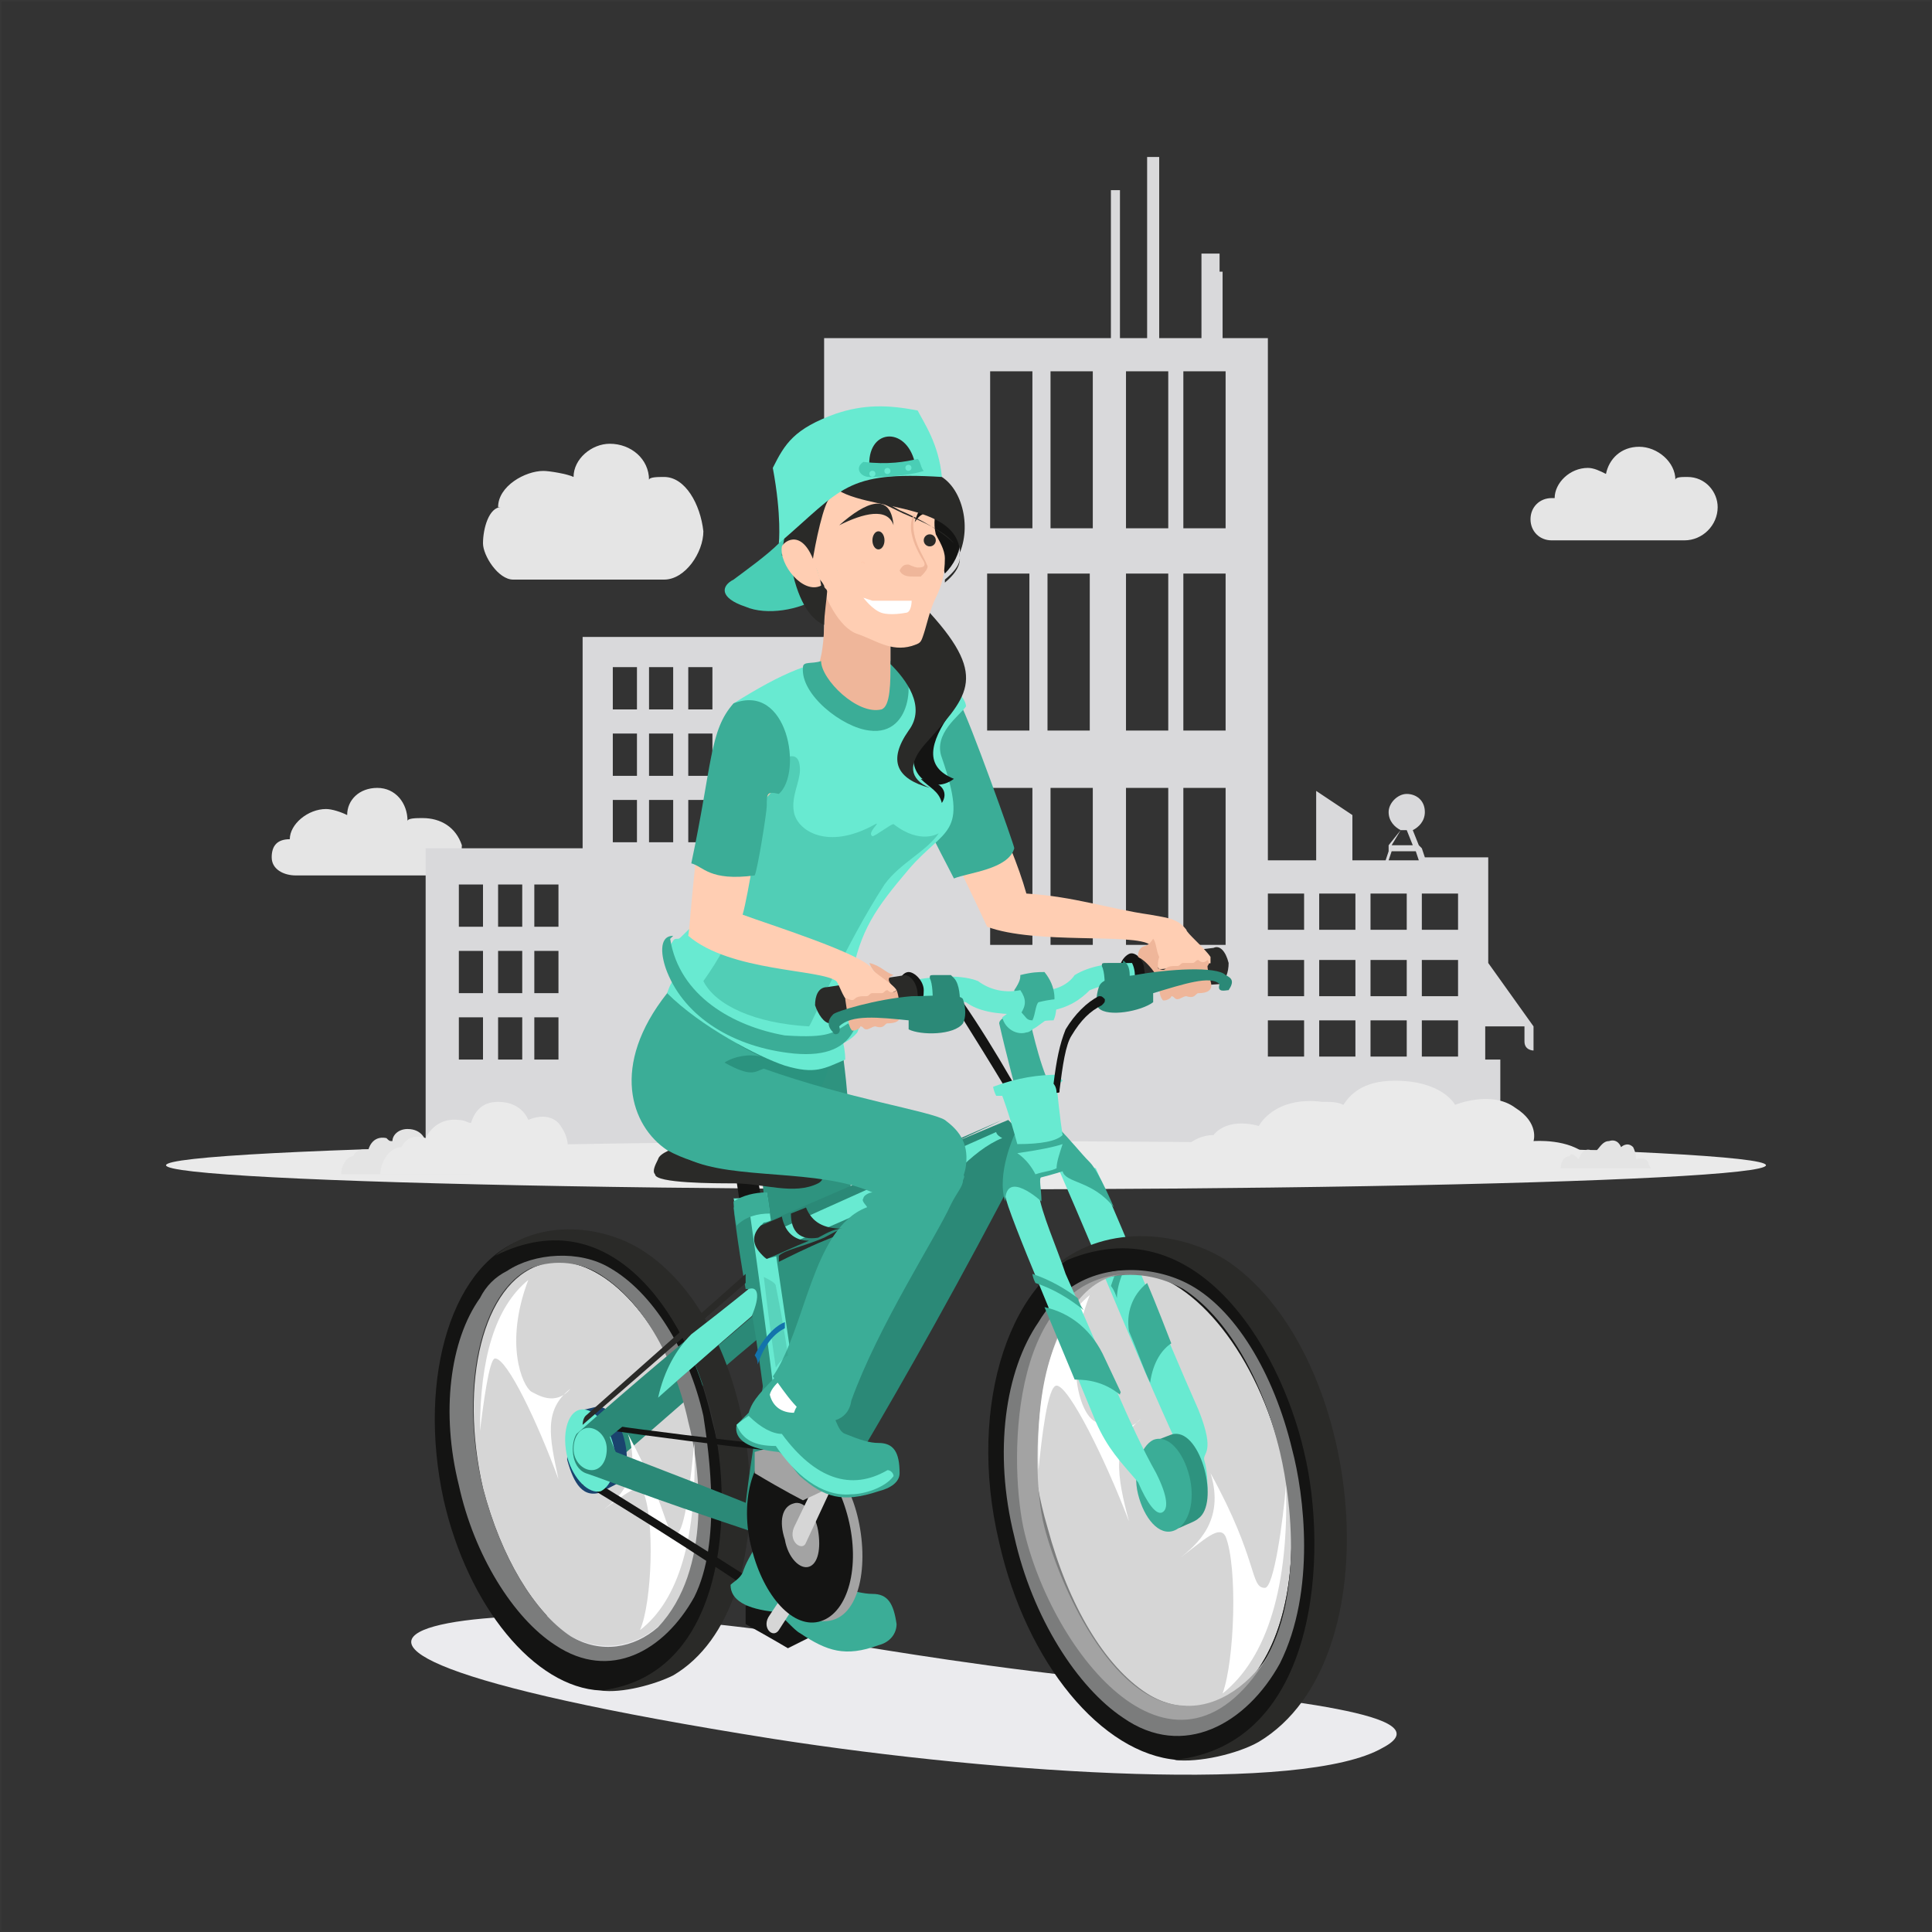 <?xml version="1.0" encoding="utf-8"?>
<!-- Generator: Adobe Illustrator 20.0.0, SVG Export Plug-In . SVG Version: 6.00 Build 0)  -->
<svg version="1.1" id="Layer_1" xmlns="http://www.w3.org/2000/svg" xmlns:xlink="http://www.w3.org/1999/xlink" x="0px" y="0px"
	 viewBox="0 0 64 64" style="enable-background:new 0 0 64 64;" xml:space="preserve">
<rect x="0" y="0" width="64" height="64" fill="#333333" stroke="none"/>
<style type="text/css">
	.st0{opacity:1.000000e-02;fill:none;stroke:#FFFFFF;stroke-width:0.111;stroke-miterlimit:10;}
	.st1{fill:#EBEBEE;}
	.st2{fill:#D9D9DB;}
	.st3{fill:#EAEAEA;}
	.st4{fill-rule:evenodd;clip-rule:evenodd;fill:#EFF0F0;}
	.st5{fill-rule:evenodd;clip-rule:evenodd;fill:#EAEAEA;}
	.st6{fill-rule:evenodd;clip-rule:evenodd;fill:#D9D9DB;}
	.st7{fill:#CC4444;}
	.st8{fill:#EAB498;}
	.st9{fill:#FFCEB3;}
	.st10{fill:#EF6262;}
	.st11{fill:#EEEBF2;}
	.st12{fill:#B23636;}
	.st13{fill:#EAB69B;}
	.st14{fill:#2A2A28;}
	.st15{fill:#FFFFFF;}
	.st16{fill:#B2B2B0;}
	.st17{opacity:0.3;clip-path:url(#XMLID_88_);fill:#C5C5C5;}
	.st18{fill:#00C2AE;}
	.st19{opacity:1.000000e-02;fill:none;stroke:#FFFFFF;stroke-width:0.111;stroke-miterlimit:10;}
	.st20{fill:#BDBDC1;}
	.st21{fill:#D1CE57;}
	.st22{fill:#B1B1B2;}
	.st23{fill:#D18F42;}
	.st24{opacity:0.44;fill:#EDB264;}
	.st25{fill:#B77430;}
	.st26{fill:#EDB264;}
	.st27{opacity:0.55;fill:#CC8E44;}
	.st28{fill:#CC8E44;}
	.st29{fill:#A06127;}
	.st30{fill:#EFF0F0;}
	.st31{fill:#C4C4C4;}
	.st32{fill:#9B9B9B;}
	.st33{fill:#AAAAAA;}
	.st34{fill:#F94B58;}
	.st35{opacity:1.000000e-02;fill:none;stroke:#FFFFFF;stroke-width:0.111;stroke-miterlimit:10;}
	.st36{fill:#F2F2F2;}
	.st37{fill:#9C9EA0;}
	.st38{fill:#E6E6E6;}
	.st39{fill:#2E325B;}
	.st40{fill:#303030;}
	.st41{fill:#7CCE9D;}
	.st42{fill:#FC6565;}
	.st43{fill:#ADADB2;}
	.st44{fill:#8F8F93;}
	.st45{fill:#343535;}
	.st46{fill:#1B1C1C;}
	.st47{fill:#6F7070;}
	.st48{fill:#ADADAD;}
	.st49{fill:#5B5B5B;}
	.st50{fill:#676868;}
	.st51{fill:#818484;}
	.st52{fill:#595B5B;}
	.st53{fill:#C4C6C6;}
	.st54{fill:#838484;}
	.st55{fill:#191919;}
	.st56{opacity:0.2;fill:#FFFFFF;}
	.st57{fill:#DD62EF;}
	.st58{fill:#E37DF4;}
	.st59{fill:#EA97FC;}
	.st60{fill:#35383D;}
	.st61{opacity:0.3;}
	.st62{opacity:0.5;fill:#FFFFFF;}
	.st63{fill:#020103;}
	.st64{fill:#060506;}
	.st65{fill:#232325;}
	.st66{fill:#040305;}
	.st67{fill:#424141;}
	.st68{fill:#0D0D0F;}
	.st69{fill:#CC3E45;}
	.st70{fill:#505050;}
	.st71{fill:#646464;}
	.st72{fill:#333333;}
	.st73{fill:#2B2B2D;}
	.st74{fill:#5F5F5F;}
	.st75{fill:#4A4A4B;}
	.st76{fill:#777676;}
	.st77{fill:#E8EBEC;}
	.st78{fill:#B0B4B4;}
	.st79{fill:#752289;}
	.st80{fill:#8F31A3;}
	.st81{opacity:0.35;}
	.st82{fill:#5A5A5A;}
	.st83{fill:#8E8E8E;}
	.st84{fill:#888888;}
	.st85{fill:#D6D6D6;}
	.st86{fill:#A3A3A3;}
	.st87{fill:#7B7B7B;}
	.st88{fill:#919191;}
	.st89{fill:#818181;}
	.st90{fill:#BCBCBC;}
	.st91{fill:#6A6A6A;}
	.st92{fill:#7C7C7C;}
	.st93{fill:#898989;}
	.st94{fill:#B8B8B8;}
	.st95{fill:#494949;}
	.st96{fill:#808080;}
	.st97{fill:#4B4B4B;}
	.st98{fill:#7D7D7D;}
	.st99{fill:#525252;}
	.st100{fill:#D7D7D7;}
	.st101{fill:#565656;}
	.st102{fill:#585858;}
	.st103{fill:#575757;}
	.st104{fill:#D4D4D4;}
	.st105{fill:#484848;}
	.st106{fill:#A4A4A4;}
	.st107{fill:#373737;}
	.st108{fill:#595959;}
	.st109{fill:#EFEFEF;}
	.st110{fill:#6B6B6B;}
	.st111{fill:#404040;}
	.st112{fill:#BDBDBD;}
	.st113{fill:#9C9C9C;}
	.st114{fill:#929292;}
	.st115{fill:#DDDDDD;}
	.st116{fill:#CACACA;}
	.st117{fill:#CBCBCB;}
	.st118{fill:#BBBBBB;}
	.st119{fill:#7E7E7E;}
	.st120{fill:#656565;}
	.st121{fill:#666666;}
	.st122{fill:#F0F0F0;}
	.st123{fill:#4A4A4A;}
	.st124{fill:#1F1F1F;}
	.st125{fill:#343434;}
	.st126{fill:#E9E9E9;}
	.st127{fill:#FAFAFA;}
	.st128{fill:#FCFCFC;}
	.st129{fill:#F5F5F5;}
	.st130{fill:#ECECEC;}
	.st131{fill:#C7C7C7;}
	.st132{fill:#D3D3D3;}
	.st133{fill:#D5D5D5;}
	.st134{fill:#EEEEEE;}
	.st135{fill:#363636;}
	.st136{fill:#BABABA;}
	.st137{fill:#D1D1D1;}
	.st138{fill:#6C6C6C;}
	.st139{fill:#686868;}
	.st140{fill:#616161;}
	.st141{fill:#626262;}
	.st142{fill:#2F2F2F;}
	.st143{fill:#848484;}
	.st144{fill:#636363;}
	.st145{fill:#FBFBFB;}
	.st146{fill:#E7E7E7;}
	.st147{fill:#F9F9F9;}
	.st148{fill:#8F8F8F;}
	.st149{fill:#949494;}
	.st150{fill:#959595;}
	.st151{fill:#969696;}
	.st152{fill:#E4E4E4;}
	.st153{fill:#E8E8E8;}
	.st154{fill:#FDFDFD;}
	.st155{fill:#E5E5E5;}
	.st156{fill:#F3F3F3;}
	.st157{fill:#F6F6F6;}
	.st158{fill:#F4F4F4;}
	.st159{fill:#FEFEFE;}
	.st160{fill:#CDCDCD;}
	.st161{fill:#D8D8D8;}
	.st162{fill:#E3E3E3;}
	.st163{fill:#939393;}
	.st164{fill:#979797;}
	.st165{fill:#828282;}
	.st166{fill:#4C4C4C;}
	.st167{fill:#777777;}
	.st168{fill:#B6B6B6;}
	.st169{fill:#B7B7B7;}
	.st170{fill:#B2B2B2;}
	.st171{fill:#B1B1B1;}
	.st172{fill:#8D8D8D;}
	.st173{fill:#9A9A9A;}
	.st174{opacity:0.35;fill:#FFFFFF;}
	.st175{fill:#A9A9AA;}
	.st176{fill:#263238;}
	.st177{fill:#E0E0E0;}
	.st178{fill:#FAFBFB;}
	.st179{opacity:0.76;fill:#F6F6F6;}
	.st180{fill:#F78494;}
	.st181{fill:#CE5B6F;}
	.st182{fill:#0F0F0F;}
	.st183{opacity:0.75;fill:#E0697E;}
	.st184{fill:#F2BCA0;}
	.st185{opacity:0.75;fill:#A83F56;}
	.st186{fill:#F44D4D;}
	.st187{opacity:1.000000e-02;fill:none;stroke:#FFFFFF;stroke-width:0.114;stroke-miterlimit:10;}
	.st188{fill-rule:evenodd;clip-rule:evenodd;fill:#EBEBEE;}
	.st189{fill-rule:evenodd;clip-rule:evenodd;fill:#D6D6D6;}
	.st190{fill-rule:evenodd;clip-rule:evenodd;fill:#2B8977;}
	.st191{fill-rule:evenodd;clip-rule:evenodd;fill:#141413;}
	.st192{fill-rule:evenodd;clip-rule:evenodd;fill:#7B7C7C;}
	.st193{fill-rule:evenodd;clip-rule:evenodd;fill:#2A2A28;}
	.st194{fill-rule:evenodd;clip-rule:evenodd;fill:#1A436E;}
	.st195{fill-rule:evenodd;clip-rule:evenodd;fill:#FFFFFF;}
	.st196{fill-rule:evenodd;clip-rule:evenodd;fill:#2E937F;}
	.st197{fill-rule:evenodd;clip-rule:evenodd;fill:#68EAD1;}
	.st198{fill-rule:evenodd;clip-rule:evenodd;fill:#3BAD97;}
	.st199{fill-rule:evenodd;clip-rule:evenodd;fill:#A3A3A3;}
	.st200{fill-rule:evenodd;clip-rule:evenodd;fill:#2B937F;}
	.st201{fill-rule:evenodd;clip-rule:evenodd;fill:#FFCEB3;}
	.st202{fill-rule:evenodd;clip-rule:evenodd;fill:#51CEB6;}
	.st203{fill-rule:evenodd;clip-rule:evenodd;fill:#EFB69A;}
	.st204{opacity:0.25;fill-rule:evenodd;clip-rule:evenodd;fill:#2E937F;}
	.st205{fill-rule:evenodd;clip-rule:evenodd;fill:#1373AB;}
	.st206{fill-rule:evenodd;clip-rule:evenodd;fill:#4ACEB5;}
	.st207{fill-rule:evenodd;clip-rule:evenodd;fill:#FFC8AB;}
	.st208{fill-rule:evenodd;clip-rule:evenodd;fill:#4D0B0B;}
</style>
<g>
	<rect id="XMLID_1960_" class="st187" width="64" height="64"/>
	<rect id="XMLID_1003_" x="0" class="st187" width="64" height="64"/>
	<g id="XMLID_3128_">
		<g id="XMLID_2725_">
			<g id="XMLID_932_">
				<path id="XMLID_935_" class="st155" d="M22,15.8c-0.2,0-0.5,0-0.5,0.1c0,0,0,0,0,0c0-0.7-0.6-1.2-1.3-1.2
					c-0.6,0-1.2,0.5-1.2,1.1c-0.2-0.1-0.8-0.2-1-0.2c-0.6,0-1.5,0.5-1.5,1.2c0,0,0,0,0,0c0,0,0.2,0,0.1,0c-0.4,0-0.6,0.7-0.6,1.2
					c0,0.4,0.5,1.2,1,1.2c0.4,0,4.3,0,5,0c0.7,0,1.3-0.9,1.3-1.6C23.2,16.7,22.7,15.8,22,15.8z"/>
				<path id="XMLID_934_" class="st155" d="M55.9,15.8c-0.2,0-0.4,0-0.4,0.1c0,0,0,0,0,0c0-0.6-0.6-1.1-1.2-1.1
					c-0.6,0-1,0.4-1.1,0.9c-0.2-0.1-0.4-0.2-0.6-0.2c-0.6,0-1.1,0.5-1.1,1c0,0,0,0,0,0c-1,0-0.1,0-0.1,0c-0.4,0-0.7,0.3-0.7,0.7
					c0,0.4,0.3,0.7,0.7,0.7c0.3,0,3.8,0,4.4,0c0.6,0,1.1-0.5,1.1-1.1C56.9,16.3,56.5,15.8,55.9,15.8z"/>
				<path id="XMLID_933_" class="st155" d="M14,27.1c-0.2,0-0.5,0-0.5,0.1c0,0,0,0,0,0c0-0.6-0.4-1.1-1-1.1c-0.6,0-1,0.4-1,0.9
					c-0.2-0.1-0.5-0.2-0.7-0.2c-0.6,0-1.2,0.5-1.2,1c0,0,0,0,0,0c0,0,0.1,0,0,0c-0.4,0-0.6,0.2-0.6,0.6c0,0.4,0.4,0.6,0.8,0.6
					c0.3,0,3.8,0,4.4,0s1.1-0.4,1.1-1C15.1,27.4,14.6,27.1,14,27.1z"/>
			</g>
			<path id="XMLID_1039_" class="st2" d="M49.3,31.9v-3.5h-2.1l-0.1-0.3L47,28l-0.2-0.5c0.2-0.1,0.4-0.3,0.4-0.6
				c0-0.4-0.3-0.6-0.6-0.6s-0.6,0.3-0.6,0.6c0,0.3,0.2,0.5,0.4,0.6L46,28L46,28.2l-0.1,0.3h-1.1v-1.5l-1.2-0.8v2.3h-1.6V11.2h-1.5V9
				h-0.1V8.4h-0.6v2.8h-1.4v-6H38v6h-0.9V6.3h-0.3v4.9h-9.5v9.9h-8v7h-5.2v9.7v0.4v0.4h35.1h0.5v-0.8v-2.7h-0.5V34h1.3
				c0,0,0,0.2,0,0.5c0,0.3,0.3,0.3,0.3,0.3V34L49.3,31.9z M47.1,29.6h1.2v1.2h-1.2V29.6z M47.1,31.8h1.2V33h-1.2V31.8z M47.1,33.8
				h1.2v1.2h-1.2V33.8z M46.4,27.5c0,0,0.1,0,0.1,0c0,0,0.1,0,0.1,0l0.2,0.5h-0.7L46.4,27.5z M46.1,28.2h0.8l0.1,0.3H46L46.1,28.2z
				 M45.4,29.6h1.2v1.2h-1.2V29.6z M45.4,31.8h1.2V33h-1.2V31.8z M45.4,33.8h1.2v1.2h-1.2V33.8z M43.7,29.6h1.2v1.2h-1.2V29.6z
				 M43.7,31.8h1.2V33h-1.2V31.8z M43.7,33.8h1.2v1.2h-1.2V33.8z M42,29.6h1.2v1.2H42V29.6z M42,31.8h1.2V33H42V31.8z M42,33.8h1.2
				v1.2H42V33.8z M39.2,12.3h1.4v5.2h-1.4V12.3z M39.2,19h1.4v5.2h-1.4V19z M39.2,26.1h1.4v5.2h-1.4V26.1z M37.3,12.3h1.4v5.2h-1.4
				V12.3z M37.3,19h1.4v5.2h-1.4V19z M37.3,26.1h1.4v5.2h-1.4V26.1z M34.8,12.3h1.4v5.2h-1.4V12.3z M34.7,19h1.4v5.2h-1.4V19z
				 M36.2,26.1v5.2h-1.4v-5.2H36.2z M32.8,12.3h1.4v5.2h-1.4V12.3z M32.7,19h1.4v5.2h-1.4V19z M34.2,26.1v5.2h-1.4v-5.2H34.2z
				 M22.8,22.1h0.8v1.4h-0.8V22.1z M22.8,24.3h0.8v1.4h-0.8V24.3z M22.8,26.5h0.8v1.4h-0.8V26.5z M21.5,22.1h0.8v1.4h-0.8V22.1z
				 M21.5,24.3h0.8v1.4h-0.8V24.3z M21.5,26.5h0.8v1.4h-0.8V26.5z M20.3,22.1h0.8v1.4h-0.8V22.1z M20.3,24.3h0.8v1.4h-0.8V24.3z
				 M20.3,26.5h0.8v1.4h-0.8V26.5z M17.7,29.3h0.8v1.4h-0.8V29.3z M17.7,31.5h0.8v1.4h-0.8V31.5z M17.7,33.7h0.8v1.4h-0.8V33.7z
				 M16.5,29.3h0.8v1.4h-0.8V29.3z M16.5,31.5h0.8v1.4h-0.8V31.5z M16.5,33.7h0.8v1.4h-0.8V33.7z M15.2,29.3h0.8v1.4h-0.8V29.3z
				 M15.2,31.5h0.8v1.4h-0.8V31.5z M15.2,33.7h0.8v1.4h-0.8V33.7z"/>
			<g id="XMLID_2724_">
				<ellipse id="XMLID_1023_" class="st3" cx="32" cy="38.6" rx="26.5" ry="0.8"/>
				<path id="XMLID_728_" class="st152" d="M15.5,38.6c-0.2-0.3-0.6-0.2-0.6-0.2s0.1-0.3-0.2-0.5c-0.3-0.3-0.6-0.1-0.6-0.1
					s-0.1-0.4-0.6-0.4c-0.3,0-0.5,0.2-0.5,0.4c-0.1,0-0.1,0-0.2-0.1c-0.5-0.1-0.6,0.4-0.6,0.4c-0.4-0.1-0.5,0.2-0.5,0.2
					c-0.2,0-0.4,0.3-0.4,0.6h4.3C15.6,38.8,15.6,38.7,15.5,38.6z"/>
				<path id="XMLID_729_" class="st3" d="M19.8,38.5c-0.3-0.5-1-0.4-1-0.4s0.1-0.4-0.3-0.9c-0.4-0.4-1-0.1-1-0.1s-0.2-0.6-1-0.6
					c-0.6,0-0.8,0.4-0.9,0.7c-0.1,0-0.2-0.1-0.4-0.1c-0.8-0.1-1.1,0.6-1.1,0.6c-0.6-0.2-0.8,0.3-0.8,0.3c-0.4,0-0.7,0.5-0.7,0.9h7.4
					C19.9,38.7,19.9,38.6,19.8,38.5z"/>
				<path id="XMLID_955_" class="st3" d="M52.6,38.3c-0.6-0.6-1.8-0.5-1.8-0.5s0.2-0.6-0.6-1.1c-0.8-0.6-2-0.1-2-0.1s-0.4-0.8-2-0.8
					c-1.1,0-1.5,0.5-1.7,0.8c-0.2-0.1-0.4-0.1-0.7-0.1c-1.6-0.2-2.1,0.8-2.1,0.8c-1.1-0.3-1.5,0.3-1.5,0.3c-0.7,0-1.3,0.6-1.3,1.2
					h13.9C52.8,38.7,52.7,38.5,52.6,38.3z"/>
				<path id="XMLID_936_" class="st152" d="M54.6,38.5c-0.1-0.2-0.4-0.1-0.4-0.1s0-0.2-0.1-0.4c-0.2-0.2-0.4,0-0.4,0
					s-0.1-0.3-0.4-0.2c-0.2,0-0.3,0.2-0.4,0.3c0,0-0.1,0-0.2,0c-0.3-0.1-0.4,0.3-0.4,0.3C52,38.1,52,38.3,52,38.3
					c-0.2,0-0.3,0.2-0.3,0.4h3C54.6,38.6,54.6,38.5,54.6,38.5z"/>
			</g>
		</g>
		<g id="XMLID_803_">
			<g id="Woman">
				<path id="XMLID_931_" class="st188" d="M28.3,54.5c0.7,0.1,4.7,0.8,9,1.2c5.2,0.6,10.6,1.1,8.5,2.2c-2.6,1.5-12.5,0.9-20.2-0.3
					C2.9,54,17.5,52.3,28.3,54.5z"/>
				<path id="XMLID_930_" class="st189" d="M22.4,53.2c0.9-1.4,1.1-3.8,0.5-6.2c-0.8-3-2.6-5.1-4.3-5.2c-0.2,0-0.5,0-0.7,0.1
					c-1.9,0.6-2.7,3.9-1.9,7.4c0.6,2.3,1.7,4.1,2.9,4.9C20.2,54.9,21.6,54.4,22.4,53.2z"/>
				<path id="XMLID_929_" class="st190" d="M19.8,47.9c0.1,0.2,0.5,0.6,0.5,0.6s4.2-3.7,5.6-4.8c0,0-0.1-0.4-0.2-0.8
					C25.7,43,21.5,46.5,19.8,47.9z"/>
				<path id="XMLID_926_" class="st191" d="M15.4,49.4c-0.4-2,0.2-7.8,3.2-7.6c1.7,0.1,3.5,2.2,4.3,5.2c0.6,2.5,0.4,4.9-0.5,6.2
					C19.6,57.6,16.1,52.3,15.4,49.4L15.4,49.4z M23.6,47.1C22.7,43,20,40.3,17.5,41c-2.5,0.7-3.7,4.6-2.8,8.7c0.8,3.5,3,6.2,5.2,6.3
					c1.7,0.1,3.1-1.2,3.7-2.8C24.3,51.2,24,48.6,23.6,47.1z"/>
				<path id="XMLID_923_" class="st192" d="M23.3,46.9c-0.5-2.2-1.7-4.1-3.1-4.9c-1-0.6-2.5-0.5-3.4,0.1c-0.4,0.2-0.7,0.5-0.9,0.9
					l0,0c-1,1.4-1.3,3.8-0.7,6.2c0.5,2.3,1.8,4.4,3.2,5.3c1.8,1.2,3.6,0.2,4.6-1.6C23.9,51.1,23.5,48.2,23.3,46.9L23.3,46.9z
					 M17.6,42c0.8-0.3,1.7-0.2,2.4,0.3c1.2,0.8,2.3,2.5,2.8,4.8c0.4,1.5,0.8,4.9-1,6.8c-0.8,0.7-1.9,0.9-2.9,0.3
					c-1.2-0.8-2.3-2.6-2.9-4.9C15.2,46,15.9,42.8,17.6,42z"/>
				<path id="XMLID_922_" class="st193" d="M23.6,47c0.7,2.9,0.5,8.5-3.7,9c0.7,0.1,1.8-0.2,2.4-0.5c3.9-2.3,3.1-11.3-0.9-14
					c-1.3-0.9-3.5-1.2-5,0.1C20.4,39.6,22.9,43.9,23.6,47z"/>
				<path id="XMLID_921_" class="st194" d="M19.3,46.7c0.1,0,0.4-0.1,0.5-0.1c0.8,0,1.3,2,0.7,2.5c-0.1,0.1-0.4,0.2-0.5,0.3
					c-0.7,0.3-1-0.3-1.2-1c-0.1-0.3,0.4-0.5,0.4-0.8C19.3,47.2,18.9,46.8,19.3,46.7z"/>
				<path id="XMLID_920_" class="st195" d="M21.2,54c0.4-0.9,0.5-3.7,0.1-4.6c-0.1-0.3-0.6,0.1-1.3,0.6c0.4-0.3,1.3-1,0.8-2.5
					c1.4,2.6,1.2,3.3,1.6,3.3c0.3,0,0.5-2,0.6-3C23.1,50.9,22.5,53,21.2,54z"/>
				<path id="XMLID_919_" class="st195" d="M17.5,42.4c-0.8,2.1-0.2,3.5,0.1,3.7c0.2,0.1,0.8,0.5,1.3-0.1c-0.9,0.7-0.7,1.6-0.4,3
					c-0.7-1.9-1.7-4-2.1-4c-0.2,0-0.4,1.6-0.5,2.4C15.9,45,16.4,43.3,17.5,42.4z"/>
				<path id="XMLID_918_" class="st196" d="M27.8,33.6c-0.9-0.2-2.3,0.3-2.8,1.4c0,0.2,0.2,5,0.7,7.7c0.1,0.4-1.2,7.5-1,7.6
					c0.1,0.1,2.2,1.3,2.5,0.6c0.2-0.4,0.6-3.5,0.8-7.3c0.1-2.4,0.3-5,0.1-6.9C28,35.2,27.9,35.1,27.8,33.6z"/>
				<path id="XMLID_915_" class="st191" d="M26.6,53.6C26.6,53.6,26.6,53.6,26.6,53.6C26.6,53.6,26.6,53.6,26.6,53.6l0,0.1
					L26.6,53.6L26.6,53.6z M26.6,53.8C26.6,53.8,26.6,53.8,26.6,53.8l0-0.1l0-0.1c0,0-0.2,0.1-0.2,0.1c-0.1-0.1-0.2-0.2-0.4-0.3
					c-1-0.6-3.1-2.1-6.6-4.2l-0.1,0l0-2.1l0.1,0c5,0.7,7.6,0.9,7.6,0.9l0,0.2c0,0-2.5-0.2-7.4-0.9l0,1.7c3.4,2.1,5.6,3.5,6.5,4.1
					c0.2,0.1,0.3,0.2,0.4,0.3C26.7,53.7,26.8,53.8,26.6,53.8L26.6,53.8z"/>
				<path id="XMLID_914_" class="st197" d="M19.2,46.7c0.4-0.1,0.9,0.4,1.1,1.1c0.2,0.7,0,1.4-0.4,1.6c-0.4,0.1-0.9-0.4-1.1-1.1
					C18.6,47.5,18.8,46.8,19.2,46.7z"/>
				<path id="XMLID_913_" class="st189" d="M41.8,55.1c1-1.6,1.3-4.3,0.6-7.1c-0.9-3.4-2.9-5.8-4.9-5.9c-0.3,0-0.6,0-0.8,0.1
					c-2.2,0.7-3.1,4.5-2.1,8.4c0.7,2.6,1.9,4.6,3.3,5.5C39.3,57.1,41,56.5,41.8,55.1z"/>
				<path id="XMLID_912_" class="st191" d="M35,38.5c-1-1.9-2-3.7-3.1-5.3l-0.1,0.4c1,1.6,2,3.2,2.9,4.9H35z"/>
				<path id="XMLID_911_" class="st197" d="M39.3,48.5c-1.5-3.2-2.8-6.5-4.2-9.7c0.2-0.4,0.7-0.2,1.2-0.1c1.2,2.7,2.2,5.3,3.4,8
					c0.6,1.5,0.1,1.4,0.2,1.7c0.1,0.3,0.1,0.8,0.1,0.9C40,49.6,39.6,49.2,39.3,48.5z"/>
				<path id="XMLID_910_" class="st198" d="M37.6,41.5c-0.1-0.2-0.1-0.3-0.1-0.3c-0.2,0.1-0.5,0.8-0.7,1.4c0,0,0.1,0.1,0.2,0.4
					C37,42.4,37.4,41.7,37.6,41.5z"/>
				<path id="XMLID_907_" class="st191" d="M33.9,50.7c-0.5-2.3,0.2-8.9,3.6-8.6c1.9,0.1,4,2.5,4.9,5.9c0.7,2.8,0.4,5.5-0.6,7.1
					C38.7,60.1,34.7,54.1,33.9,50.7L33.9,50.7z M43.3,48.2c-1.1-4.6-4.2-7.7-7-6.9c-2.8,0.8-4.3,5.2-3.2,9.8c0.9,4,3.4,7,5.9,7.2
					c2,0.1,3.6-1.4,4.2-3.2C44,52.8,43.7,49.9,43.3,48.2z"/>
				<path id="XMLID_904_" class="st192" d="M42.8,48c-0.6-2.5-1.9-4.7-3.5-5.5c-1.2-0.6-2.8-0.6-3.9,0.2c-0.4,0.3-0.7,0.6-1,1.1l0,0
					c-1.1,1.6-1.5,4.3-0.8,7.1c0.6,2.7,2.1,5,3.6,6c2,1.4,4.1,0.2,5.2-1.8C43.6,52.7,43.2,49.5,42.8,48L42.8,48z M36.4,42.4
					c0.9-0.3,1.9-0.2,2.8,0.3c1.4,0.9,2.6,2.9,3.2,5.4c0.4,1.7,0.9,5.6-1.1,7.7c-0.9,0.8-2.2,1-3.3,0.3c-1.4-0.9-2.6-2.9-3.3-5.5
					C33.6,46.9,34.4,43.3,36.4,42.4z"/>
				<path id="XMLID_903_" class="st199" d="M33.9,50.6c0.9,4.1,5.1,9.5,8.2,4.1c-0.6,1-1.7,1.9-2.9,1.8c-2.4-0.1-4.1-4-4.6-5.9
					c-0.6-2.3-0.2-8.6,3-8.4C33.5,42.1,33.4,48.2,33.9,50.6z"/>
				<path id="XMLID_902_" class="st193" d="M43.2,48.1c0.8,3.3,0.5,9.7-4.3,10.2c0.8,0.1,2.1-0.2,2.8-0.6c4.5-2.7,3.5-12.8-1-15.9
					c-1.5-1-4-1.3-5.7,0.1C39.5,39.7,42.4,44.6,43.2,48.1z"/>
				<path id="XMLID_901_" class="st196" d="M38.3,47.7c0.1,0,0.5-0.2,0.6-0.2c0.9-0.1,1.5,2.3,0.8,2.8c-0.1,0.1-0.4,0.2-0.6,0.3
					c-0.8,0.3-1.1-0.4-1.3-1.2c-0.1-0.4,0.4-0.6,0.4-0.9C38.3,48.3,37.9,47.8,38.3,47.7z"/>
				<path id="XMLID_900_" class="st195" d="M36.1,42.9c-0.9,2.3-0.3,4,0.2,4.2c0.3,0.2,0.9,0.5,1.5-0.1c-1,0.8-0.8,1.9-0.4,3.4
					c-0.8-2.1-2-4.5-2.4-4.5c-0.3,0-0.5,1.8-0.6,2.8C34.3,45.8,34.9,43.9,36.1,42.9z"/>
				<path id="XMLID_899_" class="st195" d="M40.5,56.1c0.4-1.1,0.5-4.2,0.1-5.2c-0.2-0.4-0.7,0.1-1.5,0.7c0.5-0.4,1.5-1.2,1-2.8
					c1.6,2.9,1.3,3.8,1.8,3.8c0.3,0,0.6-2.2,0.7-3.4C42.7,52.5,42,54.9,40.5,56.1z"/>
				<path id="XMLID_898_" class="st198" d="M38.2,47.7c0.5-0.2,1,0.4,1.2,1.2c0.2,0.8,0,1.6-0.5,1.8c-0.5,0.2-1-0.4-1.2-1.2
					C37.5,48.7,37.8,47.9,38.2,47.7z"/>
				<path id="XMLID_897_" class="st197" d="M37.7,49.1c-0.6-0.7-1-1.1-1.4-2c-1.2-2.9-1.9-4.6-1.9-4.6c-0.5-1.2-1.1-2.7-1.1-2.9
					c0-0.8,0.3-0.8,1.1-0.1c0.1,0.7,0.6,1.8,0.9,2.7c1.3,2.9,2.1,5,3,6.6c0.4,0.8,0.4,1.2,0.2,1.3C38.3,50.2,38,49.8,37.7,49.1z"/>
				<path id="XMLID_896_" class="st191" d="M24,36.7c0.1-0.3,0.5-0.3,0.7-0.2c0.5,3,0.7,4.5,0.7,4.5c-0.4,0.1-0.7,0.2-0.7,0.2
					C24.3,38.3,24,36.7,24,36.7z"/>
				<path id="XMLID_895_" class="st193" d="M21.8,38.4c-0.1,0.2-0.2,0.4-0.1,0.5c0,0.3,2,0.3,2.6,0.3c1,0,2,0.4,2.8,0
					c0.4-0.2,0-0.8-0.8-1.2c-0.5-0.2-0.9-0.6-1.6-0.6C23.6,37.7,21.9,38,21.8,38.4z"/>
				<path id="XMLID_894_" class="st190" d="M19.4,48.8c-0.5-0.2-0.5-1-0.3-1.3c4.1-3.6,6.1-5.1,6.1-5.1c0.2,0.1,0.5,0.5,0.1,0.8
					c-1.1,1-3,2.7-5.1,4.4c0.1,0.3,0.2,0.5,0.2,0.5c3.9,1.5,5.1,2,4.8,1.9c0.2,0.7-0.1,0.8-0.1,0.8C20.9,49.4,20.3,49.1,19.4,48.8z"
					/>
				<path id="XMLID_893_" class="st197" d="M25.4,39.5c-0.4,0.2-1.1,0.2-1.1,0.2c-0.1-0.6,1.2,6.2,1.5,10.9c0,0,0.5-1.5,1-1.6
					C26.8,49,26.1,44.2,25.4,39.5z"/>
				<path id="XMLID_892_" class="st190" d="M25.2,40.6c-0.4,0.5,0.1,1.1,0.2,1.1c1.6-0.4,3.5-1.4,8.8-3.7c0,0-0.2-0.3-0.8-0.9
					C33.4,37.1,30.7,38.2,25.2,40.6z"/>
				<path id="XMLID_891_" class="st190" d="M26.6,48c-0.8,0.8-1.3,3.7-0.2,3.6c0,0,3.3-5.1,7.5-13.2c0.2-1-0.7-0.6-1.8,0.3
					C32.1,38.6,27.8,45.2,26.6,48z"/>
				<path id="XMLID_890_" class="st197" d="M33,37.5c-5.2,2.3-7.8,3.5-7.8,3.5c0.1,0.3,0.2,0.4,0.3,0.5c4.1-1.8,6.2-2.7,6.2-2.7
					c0.5-0.5,1-0.9,1.5-1.1C33,37.6,33,37.5,33,37.5z"/>
				<path id="XMLID_889_" class="st193" d="M31.9,38.9c-0.1,0.1-0.1,0.2-0.2,0.3c-2.1,0.9-3.4,1.5-4.4,1.9c-0.5,0.2-1.3,0.6-1.5,0.7
					c0-0.1,0-0.1,0-0.2c0.2-0.2,0.8-0.3,1.5-0.6C28.2,40.5,29.8,39.8,31.9,38.9z"/>
				<path id="XMLID_888_" class="st196" d="M24.3,40c0.2,0,0.4-0.1,0.5-0.1c0.8,5.6,1.1,8.4,1.1,8.4c0.4-0.2,0.6-0.3,0.6-0.3
					c-0.4,0.7-0.6,1.3-0.7,1.8c-0.4-2.9-0.6-4.4-0.6-4.4c-0.1-0.7-0.2-1.4-0.3-1.9c0,0,0.1-0.2,0.1-0.5c0-0.3-0.2-0.3-0.3-0.3
					C24.4,41,24.3,40,24.3,40z"/>
				<path id="XMLID_887_" class="st190" d="M25.1,40.8c5.4-2.4,8.1-3.7,8.1-3.7s-2.5,1.1-7.6,3.3c-0.2,0.1-0.3,0.1-0.3,0.1
					C25.1,40.7,25.1,40.8,25.1,40.8z"/>
				<path id="XMLID_886_" class="st198" d="M36.9,40c-0.7-0.9-1.6-0.8-1.7-1.2c0,0-0.3,0.1-0.7,0.2c-0.1,0,0,0.4,0,0.8
					c0,0-1.2-1.1-1.2,0c-0.3-0.9,0.3-2.2,0.3-2.2c1-0.2,1.4-0.3,1.4-0.3c0.5,0.5,0.8,0.9,1.1,1.2C36.4,38.8,36.9,40,36.9,40z"/>
				<path id="XMLID_885_" class="st198" d="M34.1,33.7c-0.5-0.2-1,0-1,0.2c0.2,0.9,0.6,2.4,0.6,2.4c0.4-0.2,0.8-0.3,1.1-0.3
					C34.4,35.2,34.1,33.7,34.1,33.7z"/>
				<path id="XMLID_884_" class="st197" d="M33.2,33.7c0.1,0.4,0.5,0.6,0.8,0.5c0.1,0,0.2-0.1,0.2-0.1c0.2-0.1,0.4-0.3,0.6-0.4
					c-0.2-0.5-0.5-0.9-0.5-0.9C33.5,33.5,33.2,33.7,33.2,33.7z"/>
				<path id="XMLID_883_" class="st197" d="M35.2,37.6c-0.2,0.2-0.7,0.3-1.5,0.3c-0.3-1.1-0.5-1.6-0.5-1.6c-0.1,0-0.2,0-0.2,0
					c-0.1-0.2-0.1-0.3-0.1-0.3c0.8-0.3,1.5-0.4,2.2-0.4c0,0.1,0.1,0.2,0.1,0.2c-0.1,0.1-0.2,0.1-0.2,0.1
					C35.1,37,35.2,37.6,35.2,37.6z"/>
				<path id="XMLID_882_" class="st193" d="M40.2,31.4c0,0-2.6,0.3-2.6,0.4c-0.4,0.2-0.2,0.9,0,1c0.1,0,2.7-0.2,2.8-0.2
					c0.2-0.1,0.3-0.4,0.3-0.7C40.6,31.5,40.4,31.3,40.2,31.4z"/>
				<path id="XMLID_881_" class="st191" d="M37.4,31.6c-0.2,0.1-0.4,0.4-0.3,0.8s0.3,0.6,0.5,0.5c0.2-0.1,0.4-0.4,0.3-0.8
					C37.9,31.8,37.6,31.5,37.4,31.6z"/>
				<path id="XMLID_880_" class="st197" d="M37.5,31.9c0.1,0.2,0.1,0.4,0.1,0.6c-0.5,0-1,0.1-1.5,0.3c-0.3,0.3-0.7,0.6-1.4,0.7
					c-0.2-0.3-0.3-0.5-0.1-0.7c0.4,0,0.8-0.2,1-0.5C36.1,32,36.7,31.9,37.5,31.9z"/>
				<path id="XMLID_879_" class="st198" d="M33.6,32.8c0,0.3,0.1,0.6,0.1,0.7c0,0-0.1-0.1,0.1,0c0.2,0.2,0.2,0.3,0.4,0.3
					c0.1,0,0.3,0,0.6-0.1c0.2-0.5,0.2-1-0.2-1.5c-0.2,0-0.4,0-0.8,0.1C33.8,32.4,33.8,32.5,33.6,32.8z"/>
				<path id="XMLID_878_" class="st197" d="M30.1,32.5c-0.2,0.2-0.2,0.5-0.1,0.7c0.7-0.1,1.4-0.1,2,0c0.4,0.3,1,0.4,1.8,0.4
					c0.2-0.3,0.2-0.5,0-0.8c-0.5,0.1-1,0-1.4-0.3C31.9,32.3,31.1,32.3,30.1,32.5z"/>
				<path id="XMLID_877_" class="st200" d="M22.9,32.1c0,0.2,0.5,0.7,0.3,1.3C23,34.4,22,35.5,22,36.1c0.8,0.9,2.9,0.3,4,0.2
					c0.3-0.2,0.5,0.8,0.8,0.4c0.3-0.3,0.7-1.3,0.8-1.9c0.2-1.2,0.2-2.8,0.3-3.8c-1.4,0.1-2.5,1.6-4.2,1.1
					C23.7,32.1,23,31.6,22.9,32.1z"/>
				<path id="XMLID_876_" class="st198" d="M22.1,32.9c-1.9,2.4-1.2,4.4,0,5.2c2.2,1.2,4.3,0.1,7.1,1.3c0.2,0.1-0.4,0.4-0.2,0.5
					c1.7,1.1,2.9-0.4,3-1.3c0.1-0.8-0.3-1.2-0.7-1.5c-0.5-0.3-3.2-0.7-6-1.7l0,0c-0.3,0.1-0.4,0.3-1.3-0.2c0.3-0.2,0.8-0.3,1.2-0.2
					c-0.4-0.2-0.8-0.4-1-0.6c0.6-0.1,0.9,0,1.9,0.2c0,0-0.3-2.4-2.6-3.6C22.9,31.8,22.8,32,22.1,32.9z"/>
				<path id="XMLID_875_" class="st191" d="M24.7,53.2c0,0.2,0,0.6,0,0.6c0.9,0.5,1.4,0.8,1.4,0.8c1.2-0.6,1.8-0.9,1.8-0.9
					c0-0.4,0-0.5,0-0.5c-1-0.4-1.4-0.5-1.4-0.5C25.3,53,24.7,53.2,24.7,53.2z"/>
				<path id="XMLID_874_" class="st198" d="M24.6,52.1c-0.1,0.2-0.3,0.3-0.4,0.4c0,0.5,0.5,0.8,1.5,0.9c0.2,0.1,0.6,0.6,0.8,0.7
					c0.9,0.6,1.5,0.8,2.6,0.4c0.4-0.1,0.6-0.4,0.6-0.7c-0.1-0.7-0.3-1-0.8-1c-0.3,0-0.6-0.1-1.2-0.2c-0.3-0.1-0.4-0.7-0.8-1
					c-0.4-0.3-0.4-0.3-0.6-0.5c-0.5-0.6-1-0.3-1-0.3C24.8,51.6,24.7,51.8,24.6,52.1z"/>
				<path id="XMLID_873_" class="st189" d="M25.8,54c-0.2,0.3-0.6-0.1-0.3-0.5l1.8-2.7c0.2-0.3,0.6,0,0.3,0.4L25.8,54z"/>
				<path id="XMLID_872_" class="st199" d="M26,47.9c0.9-0.3,2,0.7,2.4,2.3c0.4,1.6,0.1,3.4-1,3.5c-1,0.1-1.9-0.8-2.3-2.4
					C24.7,49.7,25.1,48.2,26,47.9z"/>
				<path id="XMLID_871_" class="st191" d="M25.8,47.9c0.9-0.3,1.9,0.8,2.3,2.4c0.4,1.6,0,3.1-0.9,3.4c-0.9,0.3-1.9-0.8-2.3-2.4
					C24.5,49.8,24.9,48.2,25.8,47.9z"/>
				<path id="XMLID_870_" class="st191" d="M30.1,32.2c0.2,0,0.5,0.3,0.5,0.6c0,0.4-0.1,0.6-0.3,0.6s-0.5-0.3-0.5-0.6
					C29.7,32.5,29.9,32.2,30.1,32.2z"/>
				<path id="XMLID_869_" class="st201" d="M31.6,24.5c-1.2-1.1-0.9-0.8-1.4,0.7c0.1,0.8,0.7,1.8,1.3,3c0.6,1.2,1.2,2.5,1.2,2.5
					c1.6,0.6,4.9,0.2,5.4,0.6c0,0.1,0.1,0.6,0.3,0.8c0,0,0.1,0,0.1,0c1.1-0.1,1.7-0.2,1.6-0.2c0,0,0-0.2,0-0.2
					c-0.2-0.3-0.8-0.8-0.8-0.9c-0.3-0.4-0.7-0.4-1.2-0.5c-1.4-0.2-2.5-0.6-4.1-0.7C33.5,27.8,32,24.8,31.6,24.5z"/>
				<path id="XMLID_868_" class="st197" d="M22.5,32.3c0.1,0.1,0.2,0.2,0.2,0.2c0.6,0.6,2.2,1.4,5.1,1.6c0,0,0.2,0.5,0.2,1
					c-0.7,0.3-1,0.5-2,0.2c-0.9-0.3-2.8-1.3-3.9-2.4C22.2,32.6,22.3,32.4,22.5,32.3z"/>
				<path id="XMLID_867_" class="st198" d="M31.6,29.1c0.5-0.2,1.8-0.3,2-1c0-0.1-1.5-4.3-1.8-4.8c-0.4-0.9-1.6,1.3-1.7,1.9
					C30.1,26.4,31.1,28.1,31.6,29.1z"/>
				<path id="XMLID_866_" class="st197" d="M24,26.6c-0.1-0.4-0.3-1.3-0.2-2.1c0-0.4,0.5-1.2,0.5-1.2c1.6-1,2.7-1.5,4-1.5
					c2.6,0,3.7,1.2,3.7,1.6c-0.2,0.3-1.1,0.9-0.8,1.7c0.9,2.6,0.1,2.3-1.1,3.7c-1.1,1.3-1.6,2-1.9,3.6c-0.2,0.8,0.5,1.1,0.2,1.8
					c-0.8,1-3.5,0.7-5-0.5c-0.7-0.6-1.5-1.8-1.2-2.4c0.1-0.1,0.1-0.2,0.2-0.2c0.1,0,0.1,0,0.2-0.1C23.9,29.7,24.5,29.7,24,26.6z"/>
				<path id="XMLID_865_" class="st202" d="M26.8,34c-1.8-0.1-3.1-0.7-3.5-1.5c1-1.4,1.6-2.9,1.7-4.6c-0.2-1.5,0.3-2,0.9-2.7
					c0.1-0.1,0.6-0.4,0.6,0.3c0,0.4-0.3,0.9-0.2,1.4c0.1,0.6,1.1,1.3,2.7,0.4c0.2-0.1-0.3,0.3-0.1,0.4c0.1,0,0.6-0.4,0.7-0.4
					c0.9,0.7,1.5,0.3,1.5,0.3c-0.4,0.6-1.3,1-1.8,1.7C28,31.3,26.9,33.9,26.8,34z"/>
				<path id="XMLID_864_" class="st198" d="M28.1,33.9c-0.5,0.3-0.6,0.5-2.1,0.4c-1.7-0.3-3.5-1.3-3.8-3.2c0,0,0,0,0.1-0.1
					c-0.5,0-0.4,0.7-0.2,1.2c0.6,1.5,2.2,2.5,4.2,2.7c1.1,0.1,1.7-0.2,2-0.8C28.2,34.1,28.1,33.9,28.1,33.9z"/>
				<path id="XMLID_863_" class="st193" d="M27.4,32.7c0,0,2.6-0.4,2.6-0.4c0.4,0.1,0.5,0.8,0.3,1c-0.1,0.1-2.7,0.6-2.8,0.6
					c-0.2,0-0.4-0.3-0.5-0.6C27,33,27.1,32.7,27.4,32.7z"/>
				<path id="XMLID_862_" class="st203" d="M28.8,31.9c0.1,0.3,0.5,0.7,0.8,0.8c-0.1-0.1-0.3-0.3,0-0.4C29.3,32.2,29.2,32,28.8,31.9
					z"/>
				<path id="XMLID_861_" class="st201" d="M22.8,31c1.4,1.2,4.4,1.1,4.9,1.5c0.1,0.1,0.2,0.5,0.4,0.7c0.1,0,0.2,0.1,0.3,0
					c0.9-0.1,1.3-0.4,1.3-0.4c-0.1-0.2-0.8-0.6-0.8-0.7c-0.3-0.5-3.5-1.5-4.3-1.8c0.2-0.7,0.5-2.8,0.7-3.7c0-0.1,0.2-0.3,0.3-0.4
					c0.4-1.7-0.2-2.5-1.3-2.1C23.2,24.6,22.9,30.4,22.8,31z"/>
				<path id="XMLID_860_" class="st203" d="M29.7,32.8c-0.1,0.1-0.2,0.1-0.3,0c-0.1,0-0.1,0.1-0.2,0.1c-0.1,0-0.2,0-0.3,0
					c-0.1,0-0.1,0.1-0.2,0.1c-0.2,0-0.3,0-0.4,0.1c-0.1,0.1-0.3-0.1-0.3,0c0.1,0.6,0.1,0.9,0.2,1c0,0.1,0.3,0,0.3-0.1
					c0.1,0,0.1,0.1,0.2,0.1c0.1,0,0.2-0.1,0.3-0.1c0.3,0.1,0.3-0.1,0.4-0.1c0.3,0,0.5-0.1,0.4-0.4C29.8,33,29.7,32.8,29.7,32.8z"/>
				<path id="XMLID_859_" class="st203" d="M29.7,19.9c-1.2,0.2-1.5-0.9-2.5-1.5c0,0,0,0.4,0.1,1c0,0.4,0.1,2.4-0.3,2.8
					c0,0.4,1,1.3,1.7,1.4c0.4,0.1,0.8-0.2,0.8-0.5l0-1.8C29.4,20.4,29.7,19.9,29.7,19.9z"/>
				<path id="XMLID_858_" class="st198" d="M22.9,28.6c0.7-3.3,0.6-4.4,1.4-5.3c1.8-0.7,2.3,2.3,1.5,3c-0.4-0.1-0.4,0-0.4,0.4
					c0,0.2-0.3,2.1-0.4,2.3C23.5,29.2,23.3,28.7,22.9,28.6z"/>
				<path id="XMLID_857_" class="st198" d="M29.5,21.9c0.1,0,0.1,0,0.3,0.1c0.5,0.2,0.5,2.4-1,2.2c-0.9-0.1-2.3-1.2-2.2-2.1
					c0-0.2,0.3-0.1,0.6-0.2c0,0.6,1.2,1.8,2,1.6C29.5,23.4,29.5,22.6,29.5,21.9z"/>
				<path id="XMLID_856_" class="st191" d="M31.2,26.6c-0.1-0.4-0.4-0.5-0.7-0.8C31.3,25.9,31.4,26.3,31.2,26.6z"/>
				<path id="XMLID_855_" class="st191" d="M30.4,24.6c0.4-0.6,0.8-1,1.1-1c-0.7,1-0.9,1.8,0.1,2.2C30.8,26.4,29.9,25.5,30.4,24.6z"
					/>
				<path id="XMLID_854_" class="st193" d="M29.5,22c0-0.1,0-0.4,0-0.7c0-0.1-0.1-0.3,0-0.3c0.2-0.7,0.8-0.9,1.3-0.7
					c2,2.2,1.2,2.8-0.2,4.4c-0.5,0.6-0.5,1.1,0.2,1.4c-1.1-0.3-1.4-0.9-0.7-1.9C30.7,23.4,30,22.5,29.5,22z"/>
				<path id="XMLID_853_" class="st190" d="M31.6,32.4c0.2,0.2,0.2,0.7,0.2,0.8c-0.8,0.1-0.9,0.1-0.9,0.1c0-0.3,0-0.7-0.1-0.9
					c0-0.1,0-0.1,0.2-0.1c0.3,0,0.4,0,0.5,0C31.5,32.3,31.5,32.3,31.6,32.4z"/>
				<path id="XMLID_852_" class="st190" d="M31.9,33.1c0.1,0.3,0.1,0.6,0,0.8c-0.3,0.4-1.4,0.4-1.8,0.2l0-0.3
					c-1-0.1-1.9-0.2-2.3,0.2c0.1,0.3-0.2,0.3-0.2,0.2c-0.2-0.2-0.2-0.4,0-0.6c0.1-0.1,1.4-0.5,2.6-0.6C30.9,33,31.8,32.9,31.9,33.1z
					"/>
				<path id="XMLID_851_" class="st190" d="M37.3,31.9c0.2,0.2,0.1,0.7,0.1,0.9c-0.8,0.1-0.8,0.1-0.8,0.1c0-0.3,0-0.7-0.1-0.9
					c0-0.1,0-0.1,0.2-0.1c0.3,0,0.4,0,0.5,0C37.2,31.8,37.2,31.8,37.3,31.9z"/>
				<path id="XMLID_850_" class="st203" d="M40,31.8c-0.1,0.1-0.2,0.1-0.3,0c-0.1,0-0.1,0.1-0.2,0.1c-0.1,0-0.2,0-0.3,0
					c-0.1,0-0.1,0.1-0.2,0.1c-0.2,0-0.3,0-0.4,0.1c-0.1,0.1-0.3-0.1-0.3,0c0.1,0.6,0.1,0.9,0.2,1c0,0.1,0.3,0,0.3-0.1
					c0.1,0,0.1,0.1,0.2,0.1c0.1,0,0.2-0.1,0.3-0.1c0.3,0.1,0.3-0.1,0.4-0.1c0.3,0,0.5-0.1,0.4-0.4c0-0.2-0.1-0.3-0.1-0.5
					C40.1,31.9,40,31.8,40,31.8z"/>
				<path id="XMLID_849_" class="st203" d="M38.4,32.3c-0.1,0-0.1,0-0.1,0c-0.2-0.3-0.4-0.5-0.6-0.6c0-0.1,0-0.2,0.1-0.3
					c0.1-0.1,0.2,0,0.4-0.3c0.1,0.1,0.1,0.4,0.2,0.6C38.3,32,38.4,32.2,38.4,32.3z"/>
				<path id="XMLID_848_" class="st190" d="M36.4,32.7c-0.1,0.3-0.1,0.6,0,0.7c0.3,0.3,1.4,0.1,1.8-0.2l0-0.3c1-0.3,1.9-0.6,2.2-0.3
					c-0.1,0.3,0.2,0.2,0.3,0.2c0.2-0.3,0.1-0.4-0.1-0.5c-0.3-0.3-1.9-0.2-3,0C36.9,32.4,36.5,32.4,36.4,32.7z"/>
				<path id="XMLID_847_" class="st191" d="M35.1,36.1c0,0.1,0,0.1-0.1,0.1c0-0.2-0.1-0.3-0.1-0.3c0.1-0.8,0.2-1.3,0.4-1.8
					c0.3-0.5,0.7-0.9,1.1-1.1c0.1,0,0.1,0,0.2,0.1c0,0.1,0,0.1-0.1,0.2c-0.4,0.2-0.7,0.5-1,1C35.3,34.6,35.2,35.3,35.1,36.1z"/>
				<path id="XMLID_846_" class="st193" d="M24.7,42.2c0,0.2,0,0.1,0,0.3l-5.4,4.7c0,0,0-0.2,0.1-0.3L24.7,42.2z"/>
				<path id="XMLID_845_" class="st199" d="M26.3,49.8c0.3-0.1,0.7,0.3,0.8,0.9s0,1.1-0.3,1.2c-0.3,0.1-0.7-0.3-0.8-0.9
					C25.8,50.4,25.9,49.9,26.3,49.8z"/>
				<path id="XMLID_844_" class="st189" d="M26.7,51.1c-0.1,0.3-0.6,0-0.4-0.5l1.4-2.9c0.2-0.3,0.6-0.1,0.4,0.4L26.7,51.1z"/>
				<path id="XMLID_843_" class="st199" d="M25,48.1c0,0.3,0,0.7,0,0.7c1,0.6,1.6,0.9,1.6,0.9c1.3-0.6,2-1,2-1c0-0.4,0-0.6,0-0.6
					c-1-0.4-1.6-0.6-1.6-0.6C25.7,47.9,25,48.1,25,48.1z"/>
				<path id="XMLID_842_" class="st198" d="M24.8,46.8c-0.2,0.2-0.3,0.3-0.4,0.4c-0.1,0.5,0.4,0.8,1.4,0.9c0.2,0.1,0.5,0.6,0.7,0.8
					c0.8,0.7,1.4,0.9,2.6,0.5c0.4-0.1,0.7-0.3,0.7-0.6c0-0.7-0.2-1-0.7-1c-0.3,0-0.6-0.1-1.1-0.3c-0.3-0.1-0.3-0.7-0.7-1
					c-0.4-0.3-0.3-0.3-0.6-0.5c-0.4-0.7-1-0.4-1-0.4C25,46.3,24.9,46.5,24.8,46.8z"/>
				<path id="XMLID_841_" class="st195" d="M26.3,46.8c0.1-0.3,0.3-0.5,0.7-0.4c0,0,0.1-0.2,0.3-0.9c0,0-0.3-0.1-0.8-0.4
					c-0.3,0.4-0.9,0.7-1,1.1C25.6,46.6,25.9,46.8,26.3,46.8z"/>
				<path id="XMLID_840_" class="st198" d="M37.1,46.2c-0.5-0.4-1-0.5-1.5-0.5c0,0,0,0-1-2.4c0.9,0.2,1.6,0.8,2,1.7
					C37.3,46.5,37.1,46,37.1,46.2z"/>
				<path id="XMLID_839_" class="st198" d="M35.7,43c0.1,0.3,0.2,0.4,0.2,0.4c-0.5-0.4-1-0.7-1.6-0.9c-0.1-0.2-0.1-0.3-0.1-0.3
					C34.8,42.4,35.3,42.7,35.7,43z"/>
				<path id="XMLID_838_" class="st197" d="M29.4,48.7c0.1,0,0.2,0.1,0.2,0.2c-0.3,0.4-1,0.6-1.4,0.6c-1,0.1-1.9-0.7-2.5-1.6
					c-0.7,0-1.1-0.2-1.3-0.7c0,0,0.1-0.1,0.4-0.3c0.4,0.4,0.8,0.6,1.1,0.6C27,49,28.2,49.4,29.4,48.7z"/>
				<path id="XMLID_837_" class="st197" d="M19.5,47.3c0.3,0,0.6,0.3,0.6,0.7c0,0.4-0.2,0.7-0.5,0.7c-0.3,0-0.6-0.3-0.6-0.7
					C19,47.6,19.2,47.3,19.5,47.3z"/>
				<path id="XMLID_836_" class="st198" d="M22.6,33.6c0.6,0.3,1.1,0.9,1,1.2c0,0-0.6,0.2-0.5,0.5c0.1,0.2,0.5,0.7,1.1,0.6
					c0,1.4,3.7,1.3,5.7,2.1c0.3,0.1,1.2,1.9,1.9,1c0.1-0.1,0.2-0.1,0.1,0.1c0,0.2-0.2,0.4-0.4,0.8c-0.5,1.1-2.4,4-3.3,6.5
					c-0.1,0.7-0.8,0.8-1.3,0.6c-0.6-0.3-1.1-1.2-1.3-1.4c1.1-1.6,1.3-4.9,3.1-5.6c0.1,0-0.2-0.2-0.1-0.3c0-0.1,0.2-0.2,0.3-0.2
					c-1.8-0.8-4.6-0.4-6.1-1.1c0.5,0.1,1.6,0.1,2.8,0.2c-1.2-0.2-1.8-0.4-1.8-0.4C21,37.5,20.9,35.5,22.6,33.6z"/>
				<path id="XMLID_835_" class="st197" d="M34.3,38.9c0.3-0.1,0.5-0.1,0.7-0.2c0-0.2,0.1-0.5,0.2-0.8c-0.3,0.1-0.8,0.2-1.5,0.3
					C34,38.4,34.2,38.7,34.3,38.9z"/>
				<path id="XMLID_834_" class="st197" d="M34.2,33.8c0.1,0.1,0.3,0,0.7,0c0.1-0.2,0.1-0.5,0.1-0.7c0,0-0.2,0-0.6,0.1
					C34.3,33.3,34.3,33.6,34.2,33.8z"/>
				<path id="XMLID_833_" class="st198" d="M37.4,44.1c0.3,0.7,0.5,1.3,0.7,1.7c0.1-0.7,0.4-1.1,0.7-1.3c-0.5-1.3-0.8-2-0.8-2
					C37.5,42.9,37.3,43.5,37.4,44.1z"/>
				<path id="XMLID_832_" class="st197" d="M24.9,43.6c-2.1,1.8-3.1,2.7-3.1,2.7c0.2-0.9,0.6-1.6,1.1-2.1c1.3-1,1.9-1.5,1.9-1.5
					C25.1,42.6,25.2,42.9,24.9,43.6z"/>
				<path id="XMLID_829_" class="st193" d="M25.4,41.7c0.5-0.2,0.9-0.4,1.4-0.6c-0.5,0-0.8-0.3-0.9-0.8l-0.7,0.3
					C24.8,41,25,41.4,25.4,41.7L25.4,41.7z M27.1,41c-0.6,0.1-0.9-0.2-0.9-0.8c0,0,0,0,0,0l0.5-0.2c0.2,0.5,0.6,0.7,1.2,0.7
					C27.6,40.7,27.3,40.9,27.1,41z"/>
				<path id="XMLID_828_" class="st198" d="M25.4,39.5c0.1,0.5,0.1,0.7,0.1,0.7c-0.4,0-0.8,0.1-1.1,0.4c-0.1-0.5-0.1-0.8-0.1-0.8
					C24.6,39.6,25,39.5,25.4,39.5z"/>
				<path id="XMLID_827_" class="st204" d="M25.7,45.3c0.2-0.3,0.4-0.4,0.4-0.4s-0.1-0.8-0.4-2.3c0-0.1-0.2-0.2-0.4-0.3
					C25.3,42.2,25.4,43.3,25.7,45.3z"/>
				<path id="XMLID_826_" class="st205" d="M26,43.8c0,0.2,0,0.2,0,0.2c-0.4,0.2-0.7,0.6-0.9,1.2c0-0.2-0.1-0.3-0.1-0.3
					C25.3,44.3,25.7,43.9,26,43.8z"/>
				<path id="XMLID_825_" class="st206" d="M25.8,18c0.6-0.8,2.4-1.4,4.3-1c-1.3,1.2-1.3,2.2-2.3,2.7c-0.2,0-0.3-0.2-0.7,0.1
					c-0.6,0.4-1.7,0.6-2.4,0.3c-0.9-0.3-0.8-0.7-0.4-0.9C24.7,18.9,25.4,18.4,25.8,18z"/>
				<path id="XMLID_824_" class="st191" d="M31.3,19c-0.6-1.8-0.5-2.6,0.3-2.6C32,17.6,31.9,18.4,31.3,19z"/>
				<path id="XMLID_823_" class="st201" d="M26.5,17.9c0.2-2.8,1.2-2.5,3.5-3c0.3,1.1,1.1,1.8,1,2.1c0,0-0.1,0.3,0,0.7
					c0.1,0.2,0.3,0.5,0.3,0.8c0,0.5-0.1,0.9-0.3,1.3c-0.2,0.4-0.3,0.9-0.4,1.2c-0.1,0.3-0.1,0.3-0.4,0.4c-0.7,0.2-1.2-0.2-1.8-0.4
					c-0.6-0.2-1.1-1.2-1.3-2C27,18.6,26.5,18.1,26.5,17.9z"/>
				<path id="XMLID_822_" class="st193" d="M29.6,17.4c-0.1-1.1-0.9-0.8-1.8,0C28.6,17,29.4,16.8,29.6,17.4z"/>
				<path id="XMLID_821_" class="st191" d="M31.1,16.9c0-0.2-0.1-0.3-0.1-0.3c-0.4,0-0.6,0.3-0.7,0.7C30.5,17,30.6,17,31.1,16.9z"/>
				<path id="XMLID_820_" class="st193" d="M27.3,20.7c0-0.3,0.1-1,0.1-1.1c0-0.1-0.1-0.1-0.1-0.2c-0.2-0.4-0.8-0.7-1.1-0.7
					C26.4,19.8,26.8,20.5,27.3,20.7z"/>
				<path id="XMLID_819_" class="st207" d="M28.6,18.6C28.5,18.6,28.5,18.6,28.6,18.6C28.5,18.6,28.5,18.7,28.6,18.6
					C28.6,18.7,28.7,18.7,28.6,18.6C28.7,18.6,28.6,18.6,28.6,18.6z"/>
				<path id="XMLID_818_" class="st193" d="M26.2,17.1c1.2-0.4,1.2-1,1.3-0.6c-0.2,0.1-0.5,1.5-0.6,2.2c-0.3-1-0.9-0.2-1-0.3
					C25.9,18.3,26,17.5,26.2,17.1z"/>
				<path id="XMLID_817_" class="st193" d="M31.8,18.3c0.4-1,0-2.3-0.8-2.6c-0.7-0.3-3.5-0.9-3.6-0.1C27.3,17.1,31.7,16.3,31.8,18.3
					z"/>
				<path id="XMLID_816_" class="st193" d="M28,15.8c0.3,0.4,1.1,0.7,1.8,1.1c0.7,0.3,1.4,0.7,1.8,1.1c0.3,0.4,0.3,0.8-0.3,1.3
					l0-0.1c0.6-0.5,0.6-0.8,0.3-1.2c-0.3-0.4-1-0.7-1.7-1C29.1,16.6,28.3,16.3,28,15.8L28,15.8z"/>
				<path id="XMLID_815_" class="st208" d="M30.3,15.7c0.3-0.6,0-0.7-0.1-1.4c-0.6-0.4-1.3-0.5-2.1-0.4c-0.7,0.2-1.8,0.5-2.1,1
					c0.2,0.2-0.2,0.5-0.2,0.6C27.4,15.6,30.2,15.8,30.3,15.7z"/>
				<path id="XMLID_814_" class="st197" d="M25.6,15.5c0.3,1.6,0.2,2.5,0.2,2.5c2.1-1.8,2.2-2.4,5.4-2.2c-0.1-1.1-0.6-1.8-0.8-2.2
					c-1-0.2-1.8-0.2-2.7,0.1C26.3,14.2,26,14.7,25.6,15.5z"/>
				<path id="XMLID_813_" class="st193" d="M28.8,15.5c0.6,0,1.1-0.1,1.5-0.2C30,14.1,28.7,14.2,28.8,15.5z"/>
				<path id="XMLID_812_" class="st206" d="M30.4,15.2c0.1,0.1,0.1,0.3,0.2,0.4c-0.3,0.1-0.9,0.2-1.8,0.2c-0.3,0-0.5-0.3-0.2-0.5
					C29.4,15.4,30,15.3,30.4,15.2z"/>
				
					<ellipse id="XMLID_811_" transform="matrix(0.995 -9.869109e-02 9.869109e-02 0.995 -1.406 2.924)" class="st197" cx="28.9" cy="15.7" rx="0.1" ry="0.1"/>
				
					<ellipse id="XMLID_810_" transform="matrix(0.995 -9.877477e-02 9.877477e-02 0.995 -1.397 2.984)" class="st197" cx="29.4" cy="15.6" rx="0.1" ry="0.1"/>
				
					<ellipse id="XMLID_809_" transform="matrix(0.995 -9.871836e-02 9.871836e-02 0.995 -1.387 3.046)" class="st197" cx="30.1" cy="15.5" rx="0.1" ry="0.1"/>
				<path id="XMLID_808_" class="st201" d="M27,18.7c0.2,0.5,0.2,0.7,0.2,0.7c-0.6,0.3-1.4-0.7-1.3-1.3C26,17.9,26.6,17.5,27,18.7z"
					/>
			</g>
			<path id="XMLID_807_" class="st203" d="M30.7,18.7c-0.1-0.3-0.6-0.9-0.4-1.7c-0.2,0.3-0.2,0.8,0.3,1.6c0.1,0.2-0.1,0.2-0.2,0.2
				c-0.1,0-0.3-0.1-0.3-0.1c-0.1,0-0.2,0-0.3,0.2c0.1,0.2,0.3,0.2,0.5,0.2c0,0,0.2,0,0.2,0C30.6,19,30.8,18.8,30.7,18.7z"/>
			<ellipse id="XMLID_806_" class="st193" cx="29.1" cy="17.9" rx="0.2" ry="0.3"/>
			<ellipse id="XMLID_805_" class="st193" cx="30.8" cy="17.9" rx="0.2" ry="0.2"/>
			<path id="XMLID_804_" class="st195" d="M30.2,19.9c0,0-1,0-1.3,0c-0.3-0.1-0.3-0.1-0.3-0.1s0.3,0.4,0.6,0.5c0.3,0.1,0.8,0,0.8,0
				C30.2,20.3,30.2,19.9,30.2,19.9z"/>
		</g>
	</g>
</g>
</svg>
